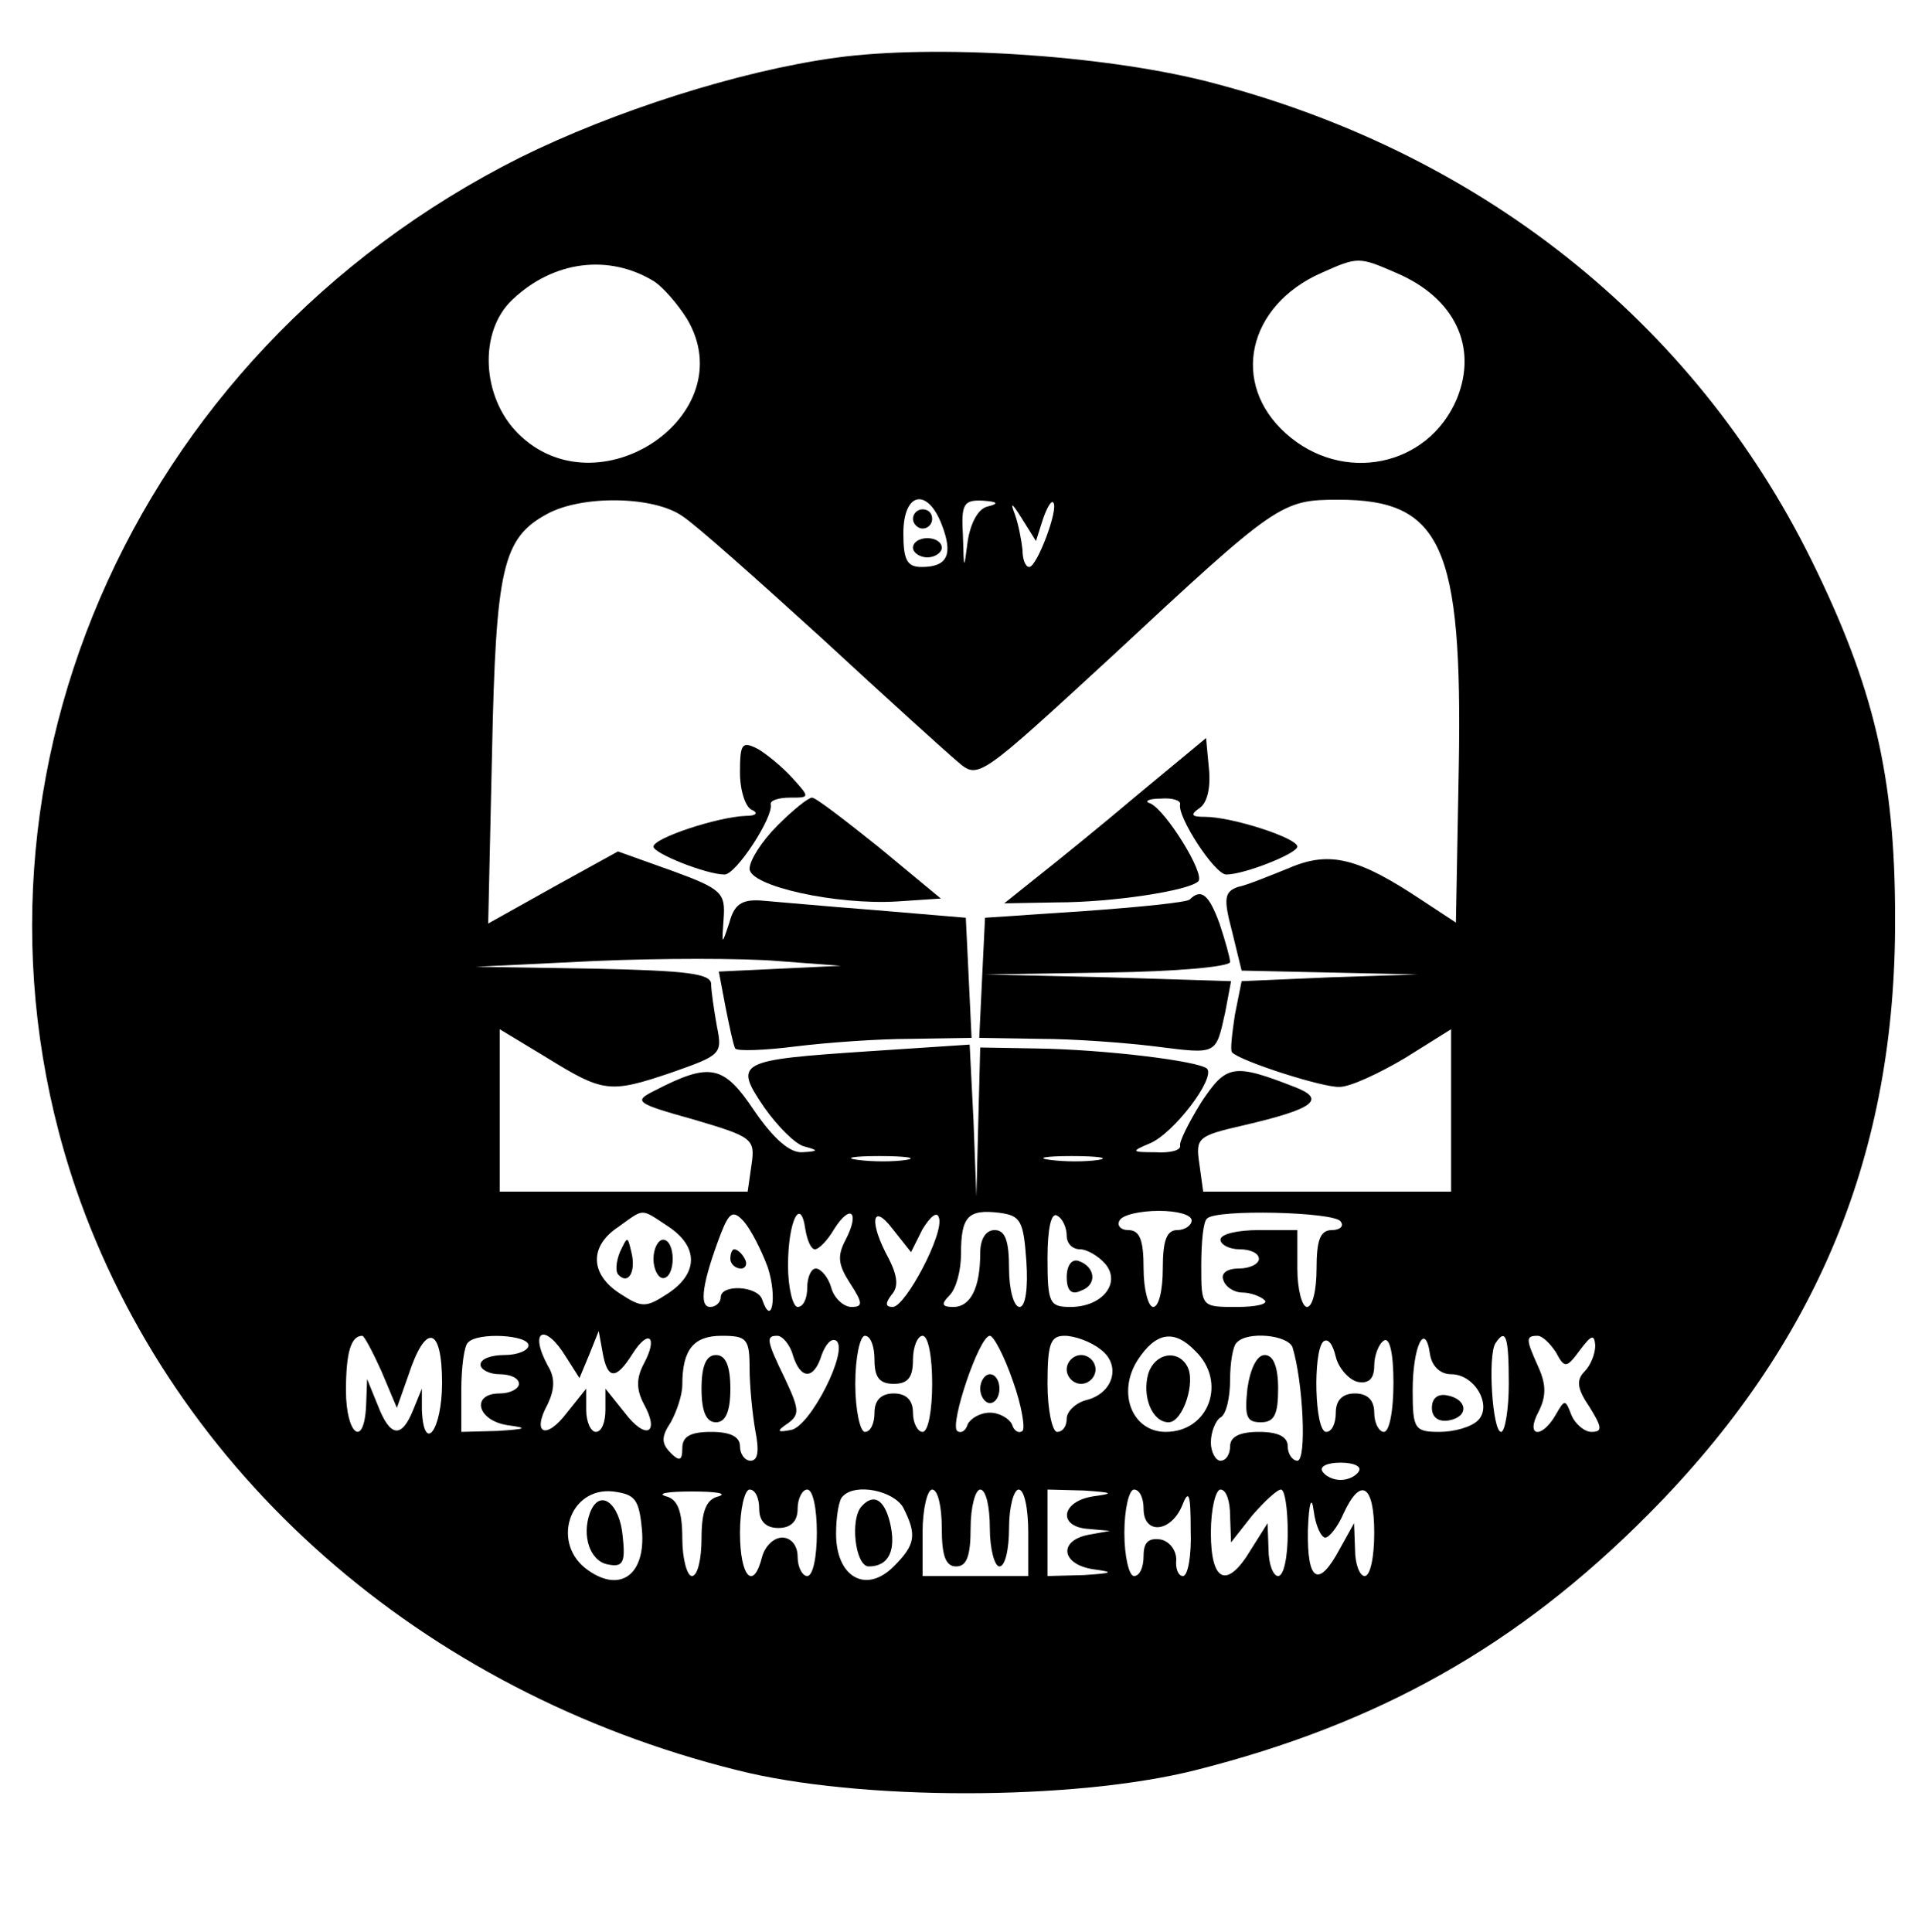 <?xml version="1.0" standalone="no"?>
<!DOCTYPE svg PUBLIC "-//W3C//DTD SVG 20010904//EN"
 "http://www.w3.org/TR/2001/REC-SVG-20010904/DTD/svg10.dtd">
<svg version="1.0" xmlns="http://www.w3.org/2000/svg"
 width="200pt" height="201pt" viewBox="0 0 200 201"
 preserveAspectRatio="xMidYMid meet">

<g transform="translate(0,201) scale(0.1,-0.1)"
fill="#000000" stroke="none">
<path d="M870 1950 c-102 -14 -232 -56 -329 -104 -408 -205 -603 -660 -462
-1073 102 -296 359 -523 688 -605 126 -32 350 -32 477 0 190 48 335 129 471
266 176 177 258 376 257 621 0 147 -22 240 -87 372 -123 249 -347 427 -632
499 -109 27 -280 38 -383 24z m-189 -233 c9 -6 24 -23 34 -39 59 -100 -93
-202 -176 -119 -38 38 -41 106 -6 139 43 41 101 48 148 19z m772 9 c61 -26 85
-77 63 -131 -30 -71 -119 -89 -178 -36 -58 52 -40 133 37 167 38 17 39 17 78
0z m-743 -253 c14 -9 79 -67 145 -127 66 -61 130 -119 142 -129 21 -18 22 -17
160 110 172 160 176 163 236 163 107 0 129 -48 125 -278 l-3 -162 -35 23 c-66
44 -96 52 -138 34 -20 -8 -44 -18 -54 -20 -14 -5 -15 -12 -6 -46 l10 -41 92
-2 91 -2 -91 -3 -92 -4 -7 -35 c-3 -20 -5 -37 -3 -39 8 -9 95 -37 112 -36 11
0 41 14 68 30 l48 30 0 -84 0 -85 -129 0 -129 0 -4 29 c-4 27 -2 29 46 40 73
17 87 27 53 40 -64 25 -71 23 -97 -16 -13 -21 -23 -41 -22 -45 1 -5 -10 -8
-26 -7 -25 0 -25 1 -6 9 25 10 69 68 60 78 -9 8 -107 20 -178 21 l-58 1 -2
-77 -2 -78 -3 79 -4 79 -106 -7 c-135 -9 -140 -11 -108 -58 14 -20 33 -39 42
-41 15 -4 15 -5 -2 -6 -13 -1 -30 14 -50 43 -32 48 -46 51 -104 21 -22 -11
-20 -13 41 -30 61 -18 64 -20 60 -47 l-4 -28 -129 0 -129 0 0 85 0 84 48 -29
c60 -37 66 -38 131 -16 51 18 53 19 47 48 -3 17 -6 37 -6 44 0 11 -26 14 -122
16 l-123 2 124 6 c68 3 154 3 190 0 l66 -5 -64 -3 -63 -3 7 -37 c4 -20 8 -39
10 -43 2 -3 30 -2 62 2 32 4 86 8 121 8 l63 1 -3 63 -3 62 -95 8 c-52 4 -106
9 -119 10 -19 1 -27 -4 -32 -23 -8 -24 -8 -24 -6 4 2 27 -2 31 -54 50 l-56 20
-67 -37 -68 -38 4 178 c4 192 11 223 57 248 36 20 111 19 141 -2z m270 -9 c12
-31 6 -44 -21 -44 -15 0 -19 7 -19 35 0 43 25 48 40 9z m48 19 c-10 -2 -18
-17 -21 -36 -4 -31 -4 -31 -5 6 -2 33 1 37 21 36 15 -1 17 -3 5 -6z m57 -14
c4 12 9 21 11 18 6 -6 -17 -67 -25 -67 -4 0 -7 8 -7 18 -1 9 -4 26 -8 37 -5
13 -3 12 7 -4 l15 -24 7 22z m-142 -666 c-13 -2 -35 -2 -50 0 -16 2 -5 4 22 4
28 0 40 -2 28 -4z m200 0 c-13 -2 -35 -2 -50 0 -16 2 -5 4 22 4 28 0 40 -2 28
-4z m-448 -69 c32 -21 32 -49 0 -70 -23 -15 -27 -15 -50 0 -31 20 -32 49 -2
69 28 20 23 20 52 1z m104 -43 c10 -31 4 -63 -6 -33 -5 14 -43 16 -43 2 0 -5
-5 -10 -11 -10 -12 0 -8 26 11 76 9 23 13 25 24 13 7 -8 18 -29 25 -48z m49
19 c4 0 13 9 20 21 17 27 27 18 12 -11 -9 -17 -8 -26 5 -46 13 -20 13 -24 1
-24 -8 0 -18 9 -21 20 -3 11 -11 20 -16 20 -5 0 -9 -9 -9 -20 0 -11 -4 -20
-10 -20 -5 0 -10 20 -10 43 0 46 13 73 18 38 2 -12 6 -21 10 -21z m112 21 c8
13 15 19 17 12 6 -16 -35 -93 -48 -93 -8 0 -8 4 -1 13 7 8 6 19 -3 37 -21 38
-18 60 4 31 l19 -24 12 24z m108 -33 c2 -29 -1 -48 -7 -48 -6 0 -11 18 -11 40
0 29 -4 40 -15 40 -9 0 -15 -9 -15 -24 0 -36 -10 -56 -28 -56 -12 0 -13 3 -4
12 7 7 12 26 12 43 0 39 7 47 40 43 22 -3 25 -8 28 -50z m42 26 c0 -8 6 -14
14 -14 7 0 19 -7 26 -15 17 -20 -3 -45 -36 -45 -22 0 -24 4 -24 51 0 31 4 48
10 44 6 -3 10 -13 10 -21z m130 16 c0 -5 -7 -10 -15 -10 -11 0 -15 -11 -15
-40 0 -22 -4 -40 -10 -40 -5 0 -10 18 -10 40 0 30 -4 40 -16 40 -8 0 -12 5 -9
10 3 6 22 10 41 10 19 0 34 -4 34 -10z m155 -1 c4 -5 -1 -9 -9 -9 -12 0 -16
-10 -16 -40 0 -22 -4 -40 -10 -40 -5 0 -10 18 -10 40 l0 40 -40 0 c-22 0 -40
-4 -40 -10 0 -5 9 -10 20 -10 11 0 20 -4 20 -10 0 -5 -9 -10 -21 -10 -12 0
-19 -5 -16 -12 2 -7 11 -13 20 -13 8 0 19 -4 23 -8 4 -4 -9 -7 -29 -7 -37 0
-37 0 -37 43 0 24 2 46 6 49 9 10 133 7 139 -3z m-998 -156 l16 -38 12 34 c18
55 35 51 35 -8 0 -49 -19 -75 -21 -28 l0 22 -9 -22 c-12 -30 -24 -29 -37 5
l-11 27 -1 -27 c-2 -46 -21 -31 -21 15 0 39 5 57 17 57 2 0 11 -17 20 -37z
m153 27 c0 -5 -11 -10 -25 -10 -14 0 -25 -4 -25 -10 0 -5 9 -10 20 -10 11 0
20 -4 20 -10 0 -5 -9 -10 -20 -10 -30 0 -24 -28 8 -33 22 -3 20 -4 -10 -6
l-38 -1 0 43 c0 24 3 47 7 50 10 11 63 8 63 -3z m39 -12 l14 -22 10 24 10 25
4 -22 c5 -29 14 -29 31 -2 17 27 27 18 12 -10 -8 -15 -8 -27 0 -42 17 -31 2
-38 -20 -9 l-20 25 0 -22 c0 -13 -4 -23 -10 -23 -5 0 -10 10 -10 23 l0 22 -20
-25 c-22 -29 -37 -22 -20 9 7 15 8 27 0 40 -20 37 -3 45 19 9z m191 -12 c0
-18 3 -48 6 -65 4 -20 3 -31 -5 -31 -6 0 -11 7 -11 15 0 10 -10 15 -30 15 -22
0 -30 -5 -30 -17 0 -13 -3 -14 -12 -5 -10 10 -10 17 0 32 6 11 12 28 12 39 0
37 12 51 41 51 26 0 29 -3 29 -34z m45 14 c8 -26 22 -26 30 0 4 11 10 18 15
15 14 -9 -27 -90 -47 -93 -15 -3 -15 -1 -3 7 12 9 12 14 -3 46 -20 41 -20 45
-8 45 5 0 13 -9 16 -20z m85 -5 c0 -18 5 -25 20 -25 15 0 20 7 20 25 0 14 5
25 10 25 6 0 10 -22 10 -50 0 -27 -4 -50 -10 -50 -5 0 -10 9 -10 20 0 13 -7
20 -20 20 -13 0 -20 -7 -20 -20 0 -11 -4 -20 -10 -20 -5 0 -10 23 -10 50 0 28
5 50 10 50 6 0 10 -11 10 -25z m144 -22 c9 -25 13 -49 10 -52 -4 -3 -9 0 -11
7 -3 6 -13 12 -23 12 -10 0 -20 -6 -23 -12 -2 -7 -7 -10 -11 -7 -8 7 23 99 34
99 4 0 15 -21 24 -47z m91 33 c22 -16 14 -46 -15 -53 -11 -3 -20 -12 -20 -19
0 -8 -4 -14 -10 -14 -5 0 -10 23 -10 50 0 42 3 50 18 50 10 0 27 -6 37 -14z
m99 -2 c33 -32 14 -84 -31 -84 -35 0 -51 41 -29 75 19 29 38 32 60 9z m101 4
c11 -36 15 -118 5 -118 -5 0 -10 7 -10 15 0 10 -10 15 -30 15 -20 0 -30 -5
-30 -15 0 -8 -4 -15 -10 -15 -5 0 -10 9 -10 19 0 11 5 23 10 26 6 3 10 21 10
39 0 18 3 36 7 39 11 12 53 8 58 -5z m68 -36 c11 -2 17 3 17 17 0 11 5 23 10
26 6 4 10 -13 10 -44 0 -28 -4 -51 -10 -51 -5 0 -10 9 -10 20 0 13 -7 20 -20
20 -13 0 -20 -7 -20 -20 0 -11 -4 -20 -10 -20 -12 0 -14 83 -3 94 5 4 10 -3
13 -16 3 -12 14 -24 23 -26z m97 8 c25 0 43 -33 28 -48 -7 -7 -25 -12 -40 -12
-26 0 -28 3 -28 43 0 46 13 73 18 38 2 -13 11 -21 22 -21z m60 -10 c0 -27 -4
-50 -8 -50 -9 0 -14 79 -6 92 11 17 14 7 14 -42z m49 33 c9 -17 11 -17 25 2
12 16 15 17 16 5 0 -9 -5 -21 -11 -27 -9 -9 -8 -18 5 -37 13 -21 14 -26 2 -26
-7 0 -17 8 -21 18 -6 16 -7 16 -16 0 -15 -26 -32 -23 -18 3 8 16 8 28 0 46
-13 29 -14 33 -1 33 5 0 13 -8 19 -17z m-205 -124 c-3 -5 -11 -9 -19 -9 -8 0
-16 4 -19 9 -3 5 5 9 19 9 14 0 22 -4 19 -9z m-746 -61 c4 -46 -22 -66 -56
-42 -39 27 -20 87 26 82 23 -3 27 -8 30 -40z m80 35 c-13 -3 -18 -15 -18 -44
0 -21 -4 -39 -10 -39 -5 0 -10 18 -10 39 0 29 -5 41 -17 44 -10 3 2 5 27 5 25
0 37 -2 28 -5z m42 -13 c0 -13 7 -20 20 -20 13 0 20 7 20 20 0 11 5 20 10 20
6 0 10 -20 10 -45 0 -25 -4 -45 -10 -45 -5 0 -10 9 -10 20 0 12 -7 20 -16 20
-9 0 -18 -9 -21 -20 -9 -36 -23 -21 -23 25 0 25 5 45 10 45 6 0 10 -9 10 -20z
m150 1 c14 -28 13 -38 -10 -61 -29 -29 -60 -11 -60 34 0 18 3 36 7 39 13 14
53 6 63 -12z m40 -21 c0 -29 4 -40 15 -40 11 0 15 11 15 40 0 22 5 40 10 40 6
0 10 -18 10 -40 0 -22 5 -40 10 -40 6 0 10 18 10 40 0 22 5 40 10 40 6 0 10
-20 10 -45 l0 -45 -55 0 -55 0 0 45 c0 25 5 45 10 45 6 0 10 -18 10 -40z m158
33 c-34 -5 -38 -32 -5 -34 l22 -2 -22 -4 c-32 -6 -29 -31 5 -36 22 -3 20 -4
-10 -6 l-38 -1 0 45 0 45 38 -1 c30 -2 32 -3 10 -6z m52 -13 c0 -27 28 -25 40
3 7 18 9 13 9 -25 1 -27 -3 -48 -8 -48 -5 0 -8 8 -7 17 0 10 -7 19 -16 21 -13
2 -18 -3 -18 -17 0 -12 -4 -21 -10 -21 -5 0 -10 20 -10 45 0 25 5 45 10 45 6
0 10 -9 10 -20z m90 -7 l1 -28 22 28 c13 15 26 27 30 27 4 0 7 -20 7 -45 0
-25 -4 -45 -10 -45 -5 0 -10 12 -10 28 l-1 27 -17 -27 c-25 -42 -42 -35 -42
17 0 25 5 45 10 45 6 0 10 -12 10 -27z m99 -23 c4 0 13 11 19 25 18 39 32 30
32 -20 0 -25 -4 -45 -10 -45 -5 0 -10 12 -10 28 l-1 27 -15 -27 c-22 -41 -34
-34 -33 20 1 29 4 36 6 20 2 -16 8 -28 12 -28z"/>
<path d="M770 1206 c0 -19 6 -37 13 -39 6 -3 4 -6 -7 -6 -29 -1 -96 -23 -96
-32 0 -7 55 -29 74 -29 12 0 51 60 48 73 -1 4 8 7 20 7 21 0 21 0 2 21 -10 11
-27 25 -36 30 -16 8 -18 5 -18 -25z"/>
<path d="M1185 1184 c-39 -33 -86 -71 -105 -86 l-35 -28 55 1 c57 0 137 12
147 22 7 8 -34 74 -50 81 -7 2 -2 5 11 5 12 1 21 -2 20 -6 -3 -13 36 -73 48
-73 19 0 74 22 74 29 0 9 -68 31 -96 31 -14 0 -16 2 -6 9 8 5 12 21 10 41 l-3
32 -70 -58z"/>
<path d="M809 1151 c-16 -16 -29 -36 -29 -45 0 -18 90 -38 154 -34 l45 3 -64
53 c-35 28 -66 52 -70 52 -4 0 -20 -13 -36 -29z"/>
<path d="M1238 1074 c-3 -3 -53 -8 -109 -12 l-104 -7 -3 -62 -3 -63 63 -1 c35
0 89 -4 121 -8 64 -8 62 -9 72 36 l6 32 -128 4 -128 3 128 2 c70 1 127 6 127
11 0 4 -5 22 -11 40 -11 30 -19 37 -31 25z"/>
<path d="M950 1470 c0 -5 5 -10 10 -10 6 0 10 5 10 10 0 6 -4 10 -10 10 -5 0
-10 -4 -10 -10z"/>
<path d="M950 1440 c0 -5 7 -10 15 -10 8 0 15 5 15 10 0 6 -7 10 -15 10 -8 0
-15 -4 -15 -10z"/>
<path d="M645 707 c-4 -10 -5 -21 -1 -24 10 -10 18 4 13 24 -4 17 -4 17 -12 0z"/>
<path d="M680 700 c0 -11 5 -20 10 -20 6 0 10 9 10 20 0 11 -4 20 -10 20 -5 0
-10 -9 -10 -20z"/>
<path d="M760 700 c0 -5 5 -10 11 -10 5 0 7 5 4 10 -3 6 -8 10 -11 10 -2 0 -4
-4 -4 -10z"/>
<path d="M1110 681 c0 -14 5 -19 15 -14 17 6 15 25 -3 31 -7 2 -12 -5 -12 -17z"/>
<path d="M730 565 c0 -24 5 -35 15 -35 10 0 15 11 15 35 0 24 -5 35 -15 35
-10 0 -15 -11 -15 -35z"/>
<path d="M1020 565 c0 -8 5 -15 10 -15 6 0 10 7 10 15 0 8 -4 15 -10 15 -5 0
-10 -7 -10 -15z"/>
<path d="M1110 585 c0 -8 7 -15 15 -15 8 0 15 7 15 15 0 8 -7 15 -15 15 -8 0
-15 -7 -15 -15z"/>
<path d="M1195 581 c-7 -24 4 -51 21 -51 15 0 29 43 19 59 -10 17 -33 13 -40
-8z"/>
<path d="M1298 565 c-3 -29 -1 -35 14 -35 14 0 18 8 18 35 0 23 -5 35 -14 35
-8 0 -15 -14 -18 -35z"/>
<path d="M1490 545 c0 -10 7 -15 18 -13 21 4 19 22 -2 26 -10 2 -16 -3 -16
-13z"/>
<path d="M614 436 c-9 -24 0 -51 19 -54 15 -3 18 2 15 29 -3 35 -24 51 -34 25z"/>
<path d="M897 443 c-13 -13 -7 -63 7 -63 21 0 29 17 22 46 -6 24 -17 30 -29
17z"/>
</g>
</svg>
